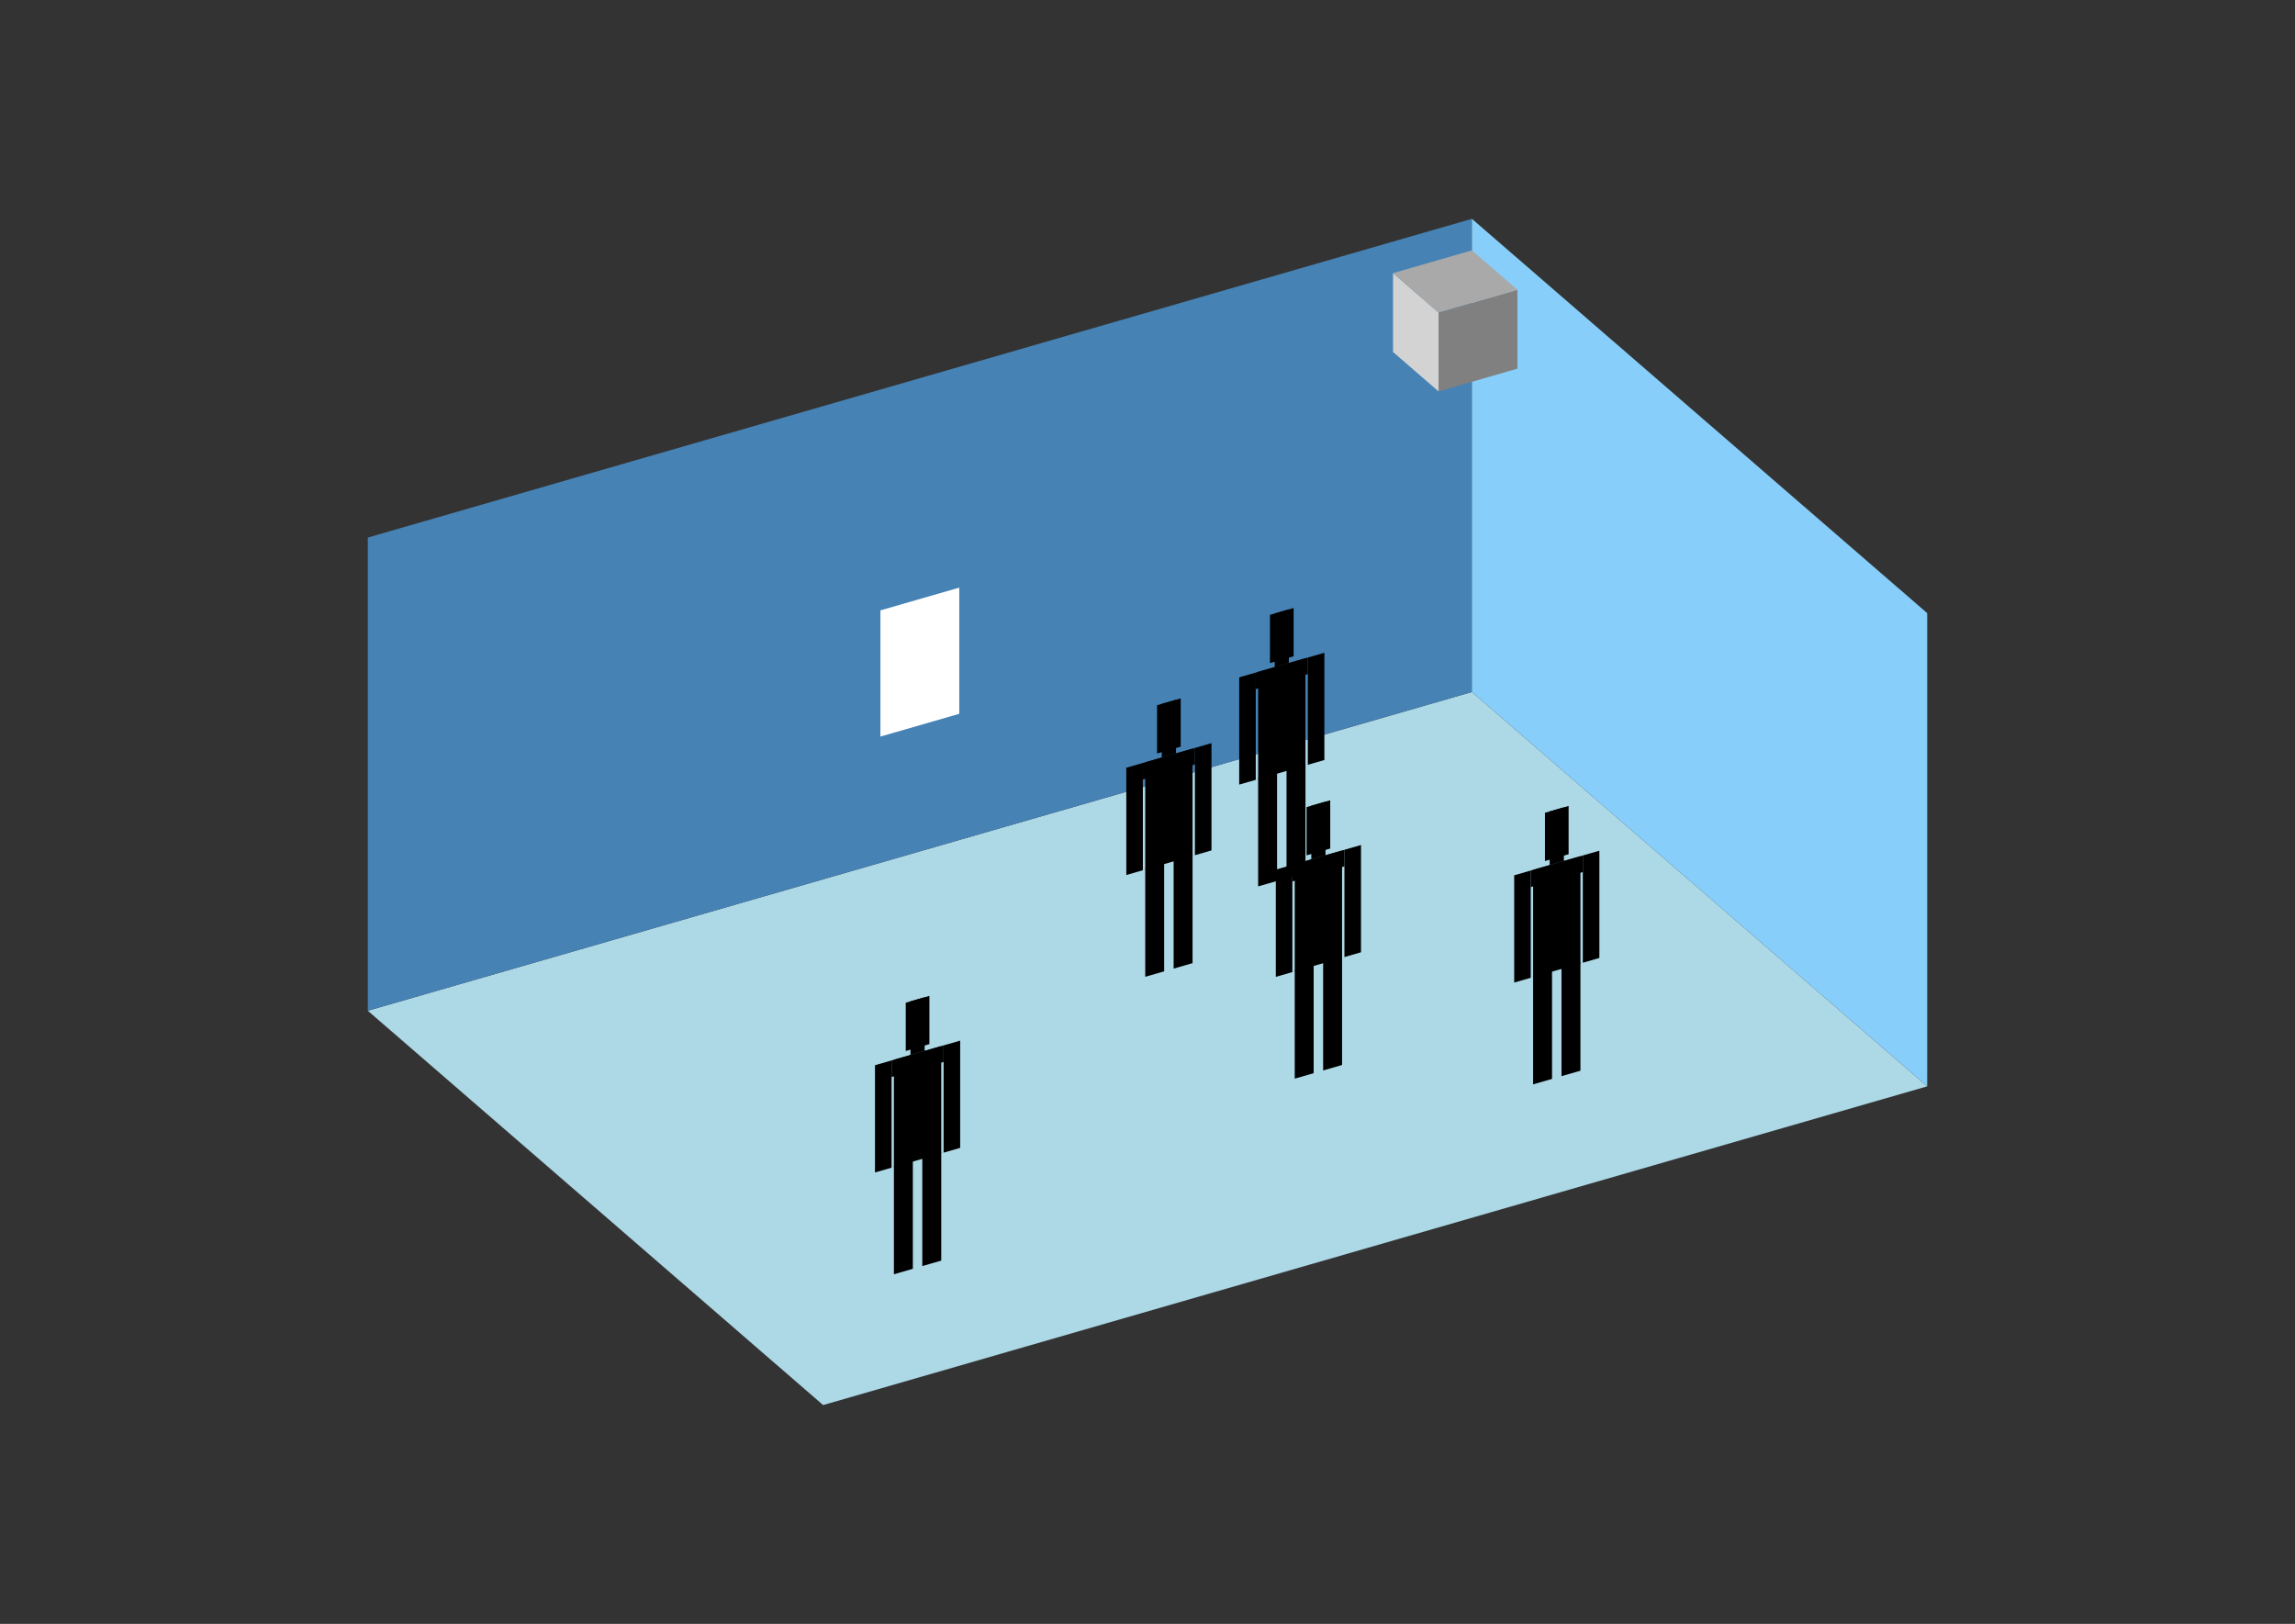 <?xml version="1.0" encoding="UTF-8"?>
<svg
  xmlns="http://www.w3.org/2000/svg"
  width="848"
  height="600"
  style="background-color:white"
>
  <rect width="100%" height="100%" fill="#333333" stroke="none"/>
  <polygon fill="lightblue" points="304.14,519.153 135.901,373.454 543.86,255.686 712.099,401.386" />
  <polygon fill="steelblue" points="135.901,373.454 135.901,198.614 543.86,80.847 543.86,255.686" />
  <polygon fill="lightskyblue" points="712.099,401.386 712.099,226.546 543.86,80.847 543.86,255.686" />
  <polygon fill="white" points="325.311,272.152 325.311,225.528 354.45,217.116 354.45,263.74" />
  <polygon fill="grey" points="531.544,144.625 531.544,115.485 560.683,107.073 560.683,136.213" />
  <polygon fill="lightgrey" points="531.544,144.625 531.544,115.485 514.72,100.915 514.72,130.055" />
  <polygon fill="darkgrey" points="531.544,115.485 514.72,100.915 543.86,92.503 560.683,107.073" />
  <polygon fill="hsl(324.0,50.0%,70.716%)" points="464.88,327.508 464.88,287.482 471.873,285.463 471.873,325.489" />
  <polygon fill="hsl(324.0,50.0%,70.716%)" points="482.364,322.461 482.364,282.434 475.37,284.453 475.37,324.48" />
  <polygon fill="hsl(324.0,50.0%,70.716%)" points="457.886,289.897 457.886,250.267 464.005,248.5 464.005,288.13" />
  <polygon fill="hsl(324.0,50.0%,70.716%)" points="483.238,282.578 483.238,242.948 489.357,241.182 489.357,280.812" />
  <polygon fill="hsl(324.0,50.0%,70.716%)" points="464.005,254.619 464.005,248.5 483.238,242.948 483.238,249.068" />
  <polygon fill="hsl(324.0,50.0%,70.716%)" points="464.88,287.878 464.88,248.248 482.364,243.201 482.364,282.831" />
  <polygon fill="hsl(324.0,50.0%,70.716%)" points="469.251,245.004 469.251,227.171 477.993,224.647 477.993,242.481" />
  <polygon fill="hsl(324.0,50.0%,70.716%)" points="470.999,246.481 470.999,226.666 476.244,225.152 476.244,244.967" />
  <polygon fill="hsl(324.0,50.0%,65.218%)" points="423.165,360.911 423.165,320.884 430.159,318.865 430.159,358.892" />
  <polygon fill="hsl(324.0,50.0%,65.218%)" points="440.649,355.863 440.649,315.837 433.656,317.856 433.656,357.882" />
  <polygon fill="hsl(324.0,50.0%,65.218%)" points="416.172,323.299 416.172,283.669 422.291,281.902 422.291,321.533" />
  <polygon fill="hsl(324.0,50.0%,65.218%)" points="441.524,315.981 441.524,276.351 447.643,274.584 447.643,314.214" />
  <polygon fill="hsl(324.0,50.0%,65.218%)" points="422.291,288.022 422.291,281.902 441.524,276.351 441.524,282.47" />
  <polygon fill="hsl(324.0,50.0%,65.218%)" points="423.165,321.28 423.165,281.65 440.649,276.603 440.649,316.233" />
  <polygon fill="hsl(324.0,50.0%,65.218%)" points="427.536,278.407 427.536,260.573 436.278,258.05 436.278,275.883" />
  <polygon fill="hsl(324.0,50.0%,65.218%)" points="429.285,279.884 429.285,260.068 434.53,258.554 434.53,278.369" />
  <polygon fill="hsl(324.0,50.0%,51.427%)" points="478.407,398.547 478.407,358.521 485.401,356.502 485.401,396.528" />
  <polygon fill="hsl(324.0,50.0%,51.427%)" points="495.891,393.5 495.891,353.473 488.897,355.492 488.897,395.519" />
  <polygon fill="hsl(324.0,50.0%,51.427%)" points="471.413,360.936 471.413,321.306 477.533,319.539 477.533,359.169" />
  <polygon fill="hsl(324.0,50.0%,51.427%)" points="496.765,353.617 496.765,313.987 502.885,312.221 502.885,351.851" />
  <polygon fill="hsl(324.0,50.0%,51.427%)" points="477.533,325.658 477.533,319.539 496.765,313.987 496.765,320.107" />
  <polygon fill="hsl(324.0,50.0%,51.427%)" points="478.407,358.917 478.407,319.287 495.891,314.24 495.891,353.87" />
  <polygon fill="hsl(324.0,50.0%,51.427%)" points="482.778,316.043 482.778,298.21 491.52,295.686 491.52,313.52" />
  <polygon fill="hsl(324.0,50.0%,51.427%)" points="484.526,317.52 484.526,297.705 489.772,296.191 489.772,316.006" />
  <polygon fill="hsl(324.0,50.0%,44.341%)" points="566.487,400.652 566.487,360.626 573.48,358.607 573.48,398.633" />
  <polygon fill="hsl(324.0,50.0%,44.341%)" points="583.971,395.605 583.971,355.579 576.977,357.597 576.977,397.624" />
  <polygon fill="hsl(324.0,50.0%,44.341%)" points="559.493,363.041 559.493,323.411 565.612,321.644 565.612,361.274" />
  <polygon fill="hsl(324.0,50.0%,44.341%)" points="584.845,355.723 584.845,316.092 590.964,314.326 590.964,353.956" />
  <polygon fill="hsl(324.0,50.0%,44.341%)" points="565.612,327.764 565.612,321.644 584.845,316.092 584.845,322.212" />
  <polygon fill="hsl(324.0,50.0%,44.341%)" points="566.487,361.022 566.487,321.392 583.971,316.345 583.971,355.975" />
  <polygon fill="hsl(324.0,50.0%,44.341%)" points="570.858,318.149 570.858,300.315 579.6,297.791 579.6,315.625" />
  <polygon fill="hsl(324.0,50.0%,44.341%)" points="572.606,319.625 572.606,299.81 577.851,298.296 577.851,318.111" />
  <polygon fill="hsl(324.0,50.0%,43.829%)" points="330.302,470.821 330.302,430.795 337.295,428.776 337.295,468.802" />
  <polygon fill="hsl(324.0,50.0%,43.829%)" points="347.786,465.774 347.786,425.748 340.792,427.766 340.792,467.793" />
  <polygon fill="hsl(324.0,50.0%,43.829%)" points="323.308,433.21 323.308,393.58 329.428,391.813 329.428,431.443" />
  <polygon fill="hsl(324.0,50.0%,43.829%)" points="348.66,425.891 348.66,386.261 354.779,384.495 354.779,424.125" />
  <polygon fill="hsl(324.0,50.0%,43.829%)" points="329.428,397.933 329.428,391.813 348.66,386.261 348.66,392.381" />
  <polygon fill="hsl(324.0,50.0%,43.829%)" points="330.302,431.191 330.302,391.561 347.786,386.514 347.786,426.144" />
  <polygon fill="hsl(324.0,50.0%,43.829%)" points="334.673,388.317 334.673,370.484 343.415,367.96 343.415,385.794" />
  <polygon fill="hsl(324.0,50.0%,43.829%)" points="336.421,389.794 336.421,369.979 341.666,368.465 341.666,388.28" />
</svg>
